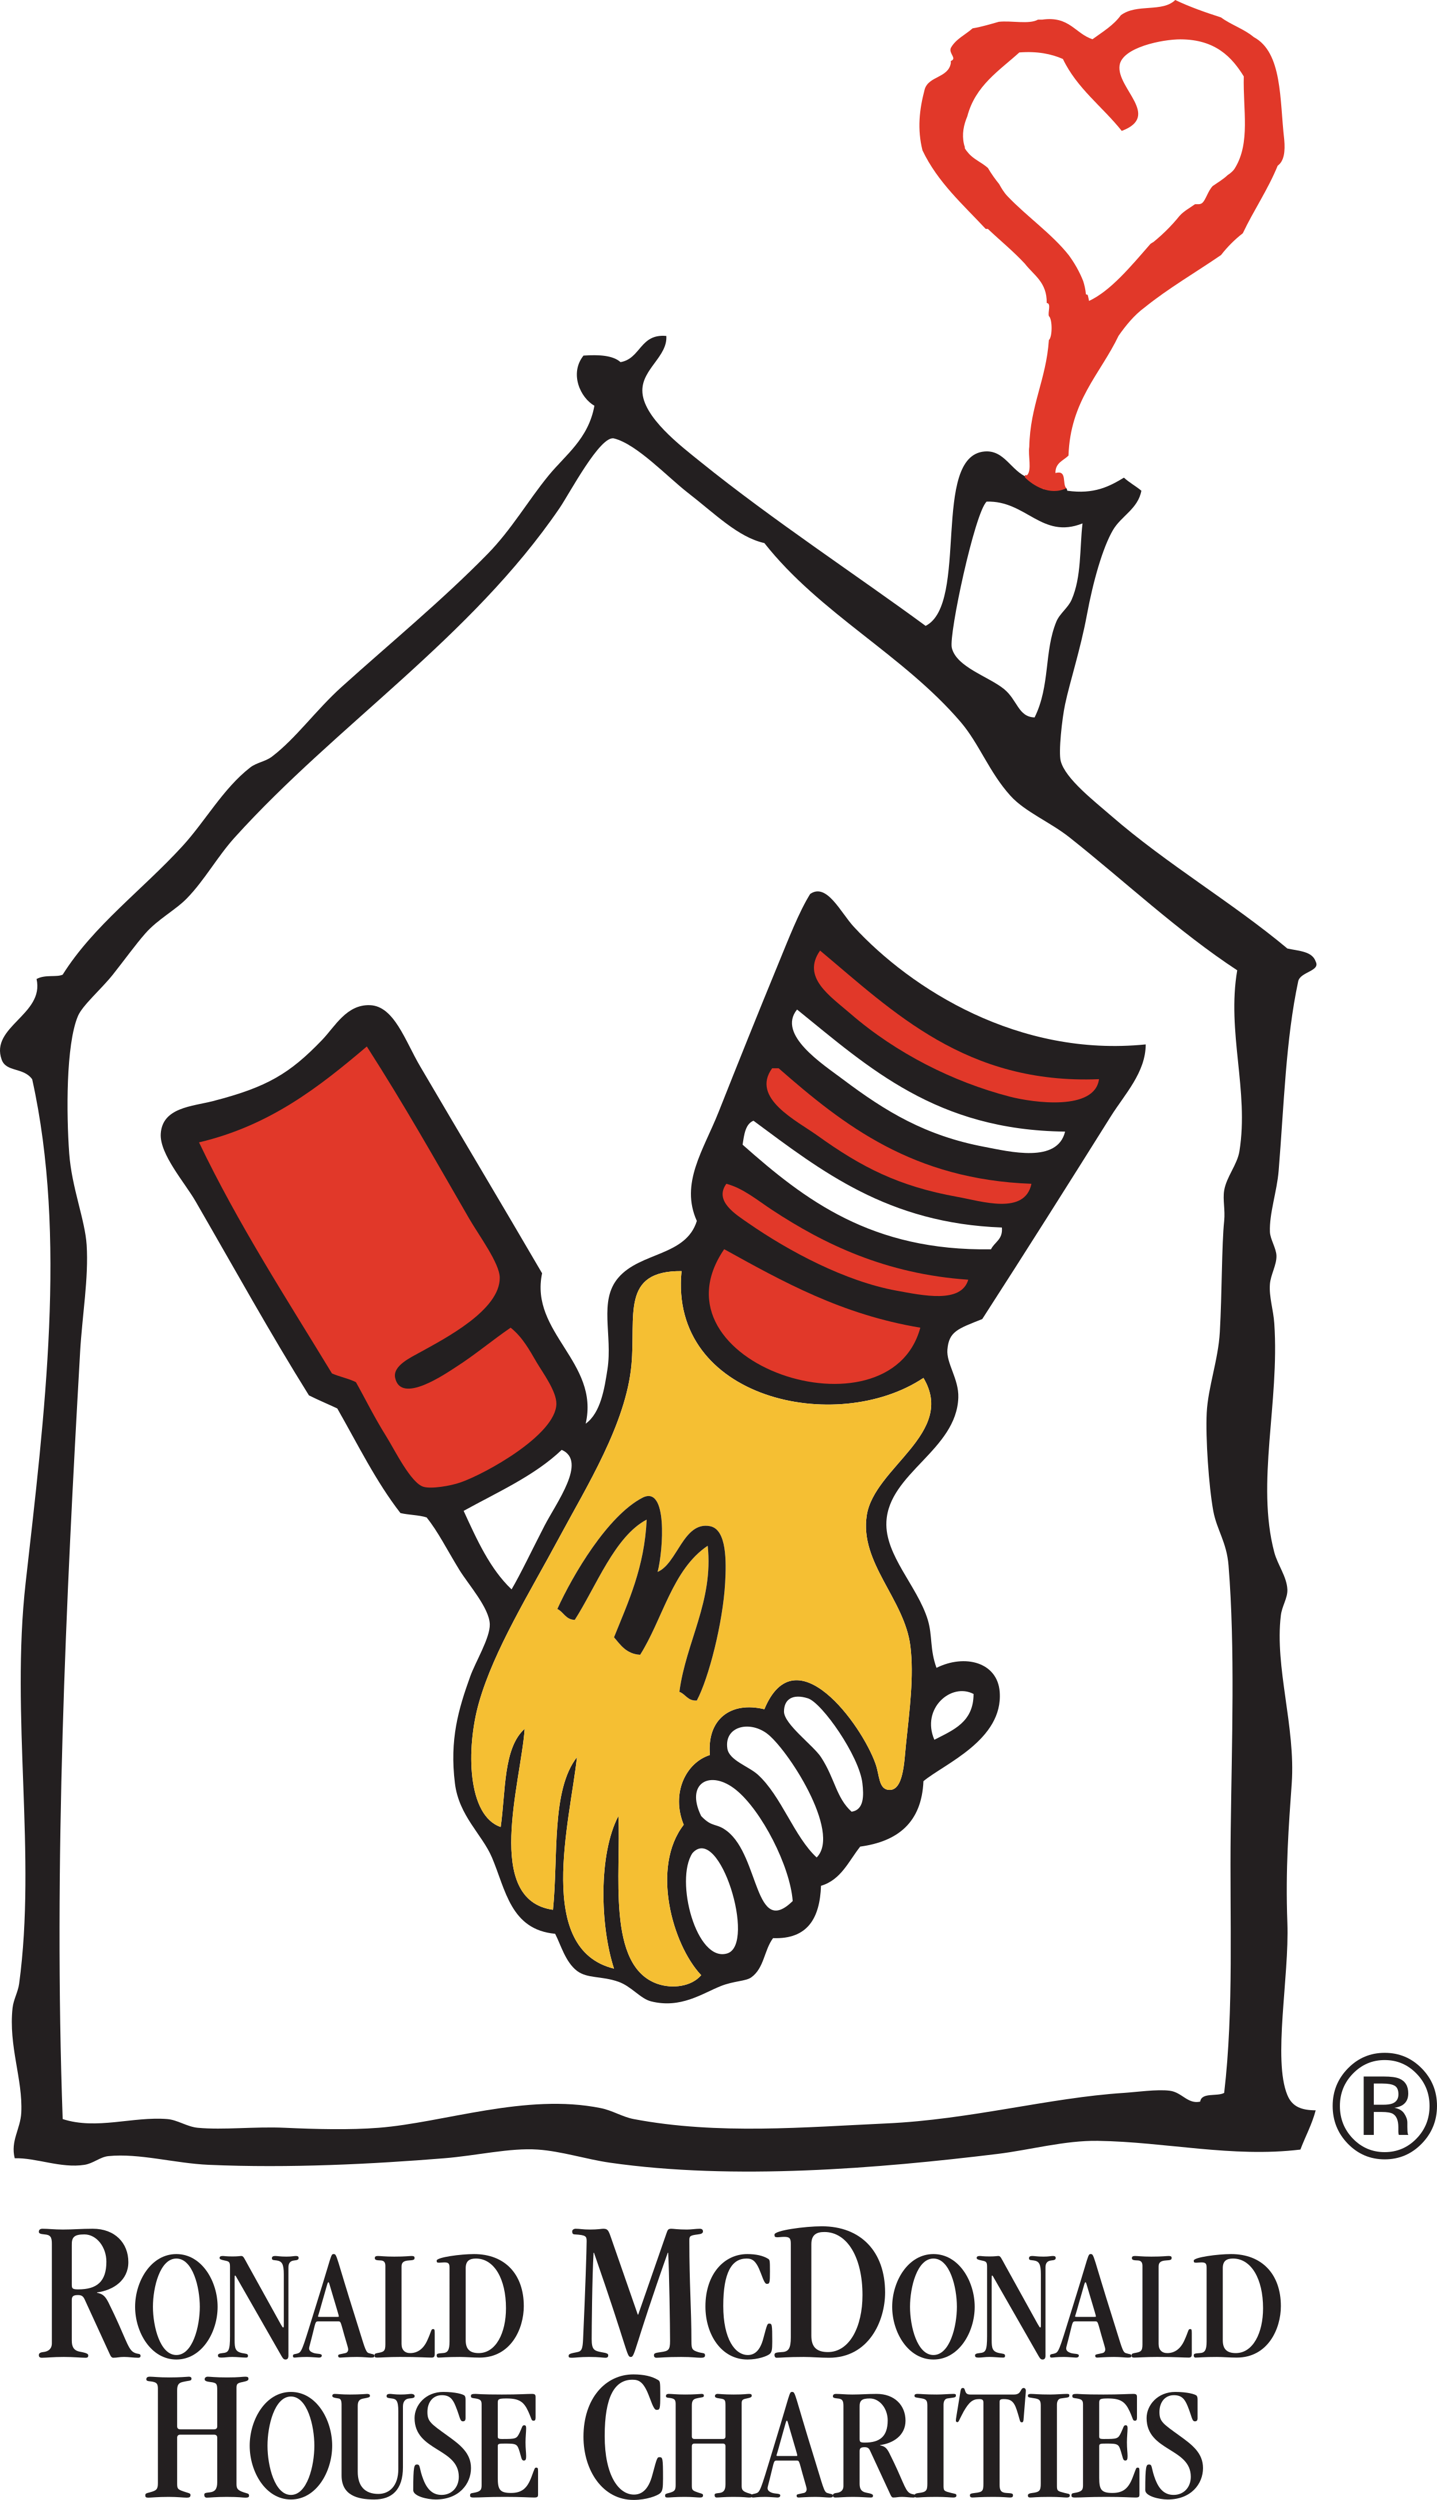 <?xml version="1.0" encoding="utf-8"?>
<!-- Generator: Adobe Illustrator 16.0.0, SVG Export Plug-In . SVG Version: 6.00 Build 0)  -->
<!DOCTYPE svg PUBLIC "-//W3C//DTD SVG 1.1//EN" "http://www.w3.org/Graphics/SVG/1.1/DTD/svg11.dtd">
<svg version="1.1" id="Layer_1" xmlns="http://www.w3.org/2000/svg" xmlns:xlink="http://www.w3.org/1999/xlink" x="0px" y="0px"
	 width="574.992px" height="1000px" viewBox="0 0 574.992 1000" enable-background="new 0 0 574.992 1000" xml:space="preserve">
<g>
	<path fill-rule="evenodd" clip-rule="evenodd" fill="#231F20" d="M515.122,838.055c-5.877-14.157,0.799-47.285,0-68.892
		c-0.812-21.587,0.556-38.87,1.743-55.802c1.563-22.657-6.865-46.414-4.358-67.142c0.461-3.884,2.773-6.944,2.615-10.452
		c-0.245-5.113-3.904-9.814-5.236-14.829c-7.351-27.767,2.154-59.93,0-91.555c-0.375-5.523-2.143-10.626-1.75-15.698
		c0.301-3.82,2.709-7.676,2.62-11.333c-0.069-3.038-2.499-6.6-2.62-9.584c-0.281-7.374,2.822-16.206,3.494-24.423
		c2.175-26.689,2.838-52.451,7.837-75.854c0.856-3.793,8.992-4.026,6.987-7.848c-1.367-4.165-6.821-4.231-11.332-5.226
		c-22.209-18.546-48.097-33.625-70.635-53.2c-6.871-5.972-18.225-14.77-20.055-21.795c-0.942-3.628,0.527-16.935,1.744-22.673
		c1.932-9.113,6.184-22.066,8.723-35.752c2.451-13.257,6.296-26.915,10.455-33.998c3.3-5.621,9.998-8.45,11.348-15.7
		c-2.197-1.863-4.869-3.271-6.976-5.232c-5.806,3.492-11.862,6.745-22.672,5.232c-0.425-3.604-5.937,1.077-8.292-0.604
		c-3.027,0.155-1.188-1.364-4.372-3.11c-0.036,1.289-3.079-2.839-3.041-1.519c-6.817-2.552-9.331-11.179-17.435-10.465
		c-21.306,1.888-6.125,60.965-23.543,69.759c-26.551-19.531-61.483-42.542-89.804-65.401c-8.144-6.568-23.546-18.205-23.546-28.771
		c0-8.649,10.152-13.654,9.597-21.802c-10.582-0.972-10.149,9.041-18.32,10.471c-3.078-2.737-8.589-3.031-14.82-2.618
		c-5.708,7.137-1.29,16.875,4.364,20.055c-2.384,13.235-11.605,19.702-18.319,27.899c-8.379,10.241-14.783,21.546-24.41,31.389
		c-18.12,18.515-39.396,36.047-58.415,53.19c-10.252,9.233-18.377,20.69-27.907,27.903c-2.632,1.996-6.12,2.327-8.719,4.358
		c-10.814,8.44-17.888,21.397-27.031,31.395c-16.125,17.608-35.62,31.809-47.959,51.444c-2.479,1.155-6.954-0.177-10.456,1.746
		c3.207,14.207-18.688,19.039-13.955,32.257c1.82,5.098,8.697,2.959,12.209,7.848c13.977,63.033,4.922,134.517-2.621,201.425
		c-6.032,53.484,4.394,108.828-2.613,160.437c-0.436,3.183-2.256,6.309-2.618,9.59c-1.67,15.205,4.137,28.588,3.488,41.854
		c-0.325,6.65-4.388,11.296-2.621,18.307c8.382-0.303,18.528,4.114,27.907,2.617c3.609-0.574,6.233-3.154,9.597-3.486
		c12.298-1.23,26.537,2.896,40.107,3.486c32.314,1.415,65.678-0.324,94.165-2.617c12.995-1.045,26.366-4.248,37.496-3.486
		c9.469,0.647,19.463,3.894,28.782,5.235c49.662,7.137,107.508,2.315,155.194-3.489c13.062-1.601,26.879-5.435,40.113-5.235
		c27.131,0.407,53.83,6.792,81.085,3.489c1.983-5.286,4.59-9.941,6.109-15.697C520.858,844.107,517.088,842.816,515.122,838.055
		 M394.785,200.657c15.866-0.521,22.017,15.211,38.367,8.716c-1.176,10.162-0.383,21.391-4.362,30.521
		c-1.381,3.199-4.781,5.542-6.093,8.722c-4.951,11.965-2.422,25.635-8.721,38.364c-6.539-0.18-6.835-6.941-12.209-11.333
		c-6.176-5.037-19.149-8.792-20.923-16.563C379.615,253.763,390.054,205.031,394.785,200.657 M495.936,460.502
		c-0.871,5.396-5.194,10.219-6.103,15.691c-0.619,3.729,0.461,7.762,0,12.201c-1.006,9.55-0.848,28.728-1.743,44.476
		c-0.627,11.09-4.719,22.032-5.243,32.267c-0.498,9.984,0.827,29.39,2.622,39.227c1.397,7.616,5.353,12.438,6.109,21.811
		c2.665,33.334,1.312,70.318,0.865,106.375c-0.442,35.48,1.316,71.035-2.61,104.634c-2.809,1.548-9.062-0.331-9.589,3.489
		c-5.073,1.09-7.24-3.738-12.218-4.367c-5.109-0.641-13.301,0.553-18.301,0.878c-29.961,1.917-61.323,10.671-95.041,12.212
		c-32.226,1.452-67.492,4.645-101.144-1.75c-4.473-0.853-8.48-3.436-13.089-4.364c-30.009-6.113-62.861,5.817-88.932,7.854
		c-11.635,0.906-25.195,0.56-37.501,0c-12.151-0.553-24.554,0.957-34.876,0c-4.294-0.397-8.117-3.164-12.209-3.489
		c-13.855-1.105-28.274,4.411-41.851,0c-3.662-102.311,1.26-206.541,6.979-306.921c0.821-14.416,3.464-29.662,2.61-42.729
		c-0.649-10.093-5.979-22.938-6.976-36.622c-1.132-15.641-1.353-43.4,3.488-54.939c1.829-4.329,9.346-10.765,13.961-16.56
		c4.627-5.826,9.107-12.072,13.077-16.569c4.907-5.573,12.067-9.334,16.558-13.951c7.129-7.319,12.147-16.626,19.186-24.413
		c40.682-45.027,94.4-79.703,129.917-131.671c3.919-5.707,16.294-29.279,21.806-27.893c9.15,2.286,21.328,15.359,29.641,21.802
		c10.85,8.399,20.03,17.718,30.518,20.049c22.219,28.174,55.466,44.651,78.479,71.499c7.528,8.772,11.454,20.182,20.056,29.655
		c5.803,6.385,15.866,10.484,23.538,16.56c21.903,17.337,43.437,37.642,67.139,53.185
		C490.808,412.835,499.822,436.326,495.936,460.502"/>
	<path fill-rule="evenodd" clip-rule="evenodd" fill="#231F20" d="M393.037,527.637c17.305-26.825,34.891-54.681,51.45-81.093
		c5.551-8.842,13.938-17.563,13.952-28.771c-50.807,5.169-93.731-22.045-116.835-47.086c-5.201-5.624-10.794-17.726-17.438-13.08
		c-4.554,7.329-8.723,18.177-13.088,28.777c-7.868,19.104-15.643,38.52-23.54,58.426c-6.057,15.265-15.509,28.49-8.714,43.584
		c-4.388,14.135-22.523,12.357-31.394,22.68c-8.003,9.3-2.24,22.888-4.364,36.625c-1.146,7.417-2.643,17.453-8.719,21.789
		c5.662-24.591-22.463-36.382-17.435-60.16c-16.708-28.639-31.756-53.73-48.83-82.839c-5.995-10.206-10.375-24.075-20.06-24.413
		c-9.379-0.332-13.983,8.561-19.178,13.957c-12.852,13.339-21.792,18.796-43.595,24.407c-8.299,2.138-20.28,2.507-20.929,13.079
		c-0.497,8.147,9.685,19.648,13.942,27.038c15.993,27.678,29.833,52.748,45.351,77.604c3.676,1.844,7.579,3.474,11.34,5.229
		c8.136,14.239,15.484,29.264,25.275,41.851c3.286,0.78,7.384,0.752,10.466,1.74c4.554,5.634,8.078,12.771,13.077,20.934
		c3.639,5.921,12.022,15.268,12.209,21.795c0.16,5.435-5.717,14.996-7.844,20.927c-4.705,13.103-8.277,25.155-6.103,42.726
		c1.607,13.045,10.902,20.44,14.813,29.648c5.468,12.847,7.421,28.882,25.286,30.521c2.29,4.446,4.086,11.251,8.727,14.826
		c4.156,3.171,9.833,1.983,16.567,4.352c5.232,1.841,8.798,6.776,13.078,7.851c11.937,2.993,20.445-3.139,27.904-6.11
		c5.3-2.104,10.005-1.896,12.209-3.489c5.195-3.746,5.088-10.794,8.711-15.688c13.889,0.515,18.719-8.036,19.188-20.934
		c8.059-2.403,11.056-9.858,15.689-15.685c15.101-2.05,24.59-9.71,25.294-26.159c8.207-6.865,31.997-16.487,30.512-35.753
		c-0.915-11.902-14.006-15.205-25.287-9.588c-2.695-7.351-1.579-12.915-3.479-19.184c-4.108-13.471-17.214-25.806-16.564-39.232
		c0.937-19.524,28.078-28.698,28.774-49.72c0.239-7.431-4.834-13.639-4.366-19.171C379.712,532.636,383.072,531.588,393.037,527.637
		 M389.557,677.608c-0.008,11.327-8.214,14.46-15.687,18.315C368.469,683.463,380.573,672.885,389.557,677.608 M318.93,403.822
		c28.754,23.27,55.761,48.289,107.246,48.826c-3.049,12.824-22.25,8.008-32.262,6.107c-23.625-4.469-39.519-14.122-56.672-27.031
		C329.284,425.729,310.747,413.857,318.93,403.822 M185.519,604.363c13.666-7.551,28.382-14.047,39.241-24.407
		c10.312,4.544-2.146,21.126-6.973,30.521c-5.187,10.086-9.497,19.171-13.09,25.291
		C196.044,627.551,190.828,615.924,185.519,604.363 M291.035,781.375c-12.375,3.877-21.146-29.296-13.962-40.111
		C287.878,729.201,302.677,777.718,291.035,781.375 M291.035,732.549c-4.524-3.553-5.858-1.261-10.467-6.104
		c-6.522-13.26,3.643-18.812,13.938-10.472c10.195,8.252,21.648,30.495,22.681,44.475
		C301.976,775.255,303.916,742.688,291.035,732.549 M326.776,743.01c-9.042-8.352-14.093-24.545-23.54-33.135
		c-3.723-3.369-11.491-5.699-12.201-10.455c-1.306-8.685,8.501-11.296,15.697-6.114C314.824,699.16,336.848,732.896,326.776,743.01
		 M340.739,724.695c-6.184-5.612-6.63-13.251-12.218-21.803c-3.071-4.695-14.865-13.243-14.821-18.299
		c0.03-4.904,3.51-7.175,9.589-5.236c5.619,1.791,20.561,23.1,21.792,34.004C345.638,718.117,345.803,723.994,340.739,724.695
		 M346.832,606.109c-2.982,19.032,15.115,33.504,17.442,52.321c1.478,11.952-0.296,25.364-1.745,39.233
		c-0.732,7.014-0.97,18.928-6.971,18.309c-4.049-0.397-3.579-5.811-5.239-10.455c-5.655-15.919-31.999-51.849-44.472-21.802
		c-13.486-3.29-23.042,4.039-21.794,18.315c-9.668,3.06-15.603,15.372-10.467,27.899c-13.114,16.878-4.653,47.838,6.982,60.166
		c-3.855,4.565-11.499,5.529-17.438,3.489c-20.668-7.118-14.523-44.869-15.699-67.142c-7.987,15.334-7.347,43.773-1.743,61.034
		c-31.605-7.711-17.707-58.505-14.824-84.586c-10.318,13.229-7.435,39.653-9.597,61.045c-27.797-3.91-12.862-50.81-11.332-72.378
		c-8.605,7.667-7.55,25.004-9.589,39.255c-13.302-4.446-13.973-31.225-8.719-49.71c6.016-21.161,20.265-43.923,32.254-66.28
		c10.856-20.21,26.622-45.391,28.782-68.872c1.821-19.717-4.357-37.694,20.056-37.495c-5.121,51.254,62.082,65.847,96.785,42.729
		C382.703,573.277,349.852,586.888,346.832,606.109 M297.135,457.884c0.627-4.017,1.08-8.22,4.354-9.584
		c27.219,20.15,53.707,41.039,99.399,42.72c0.461,4.821-2.941,5.775-4.361,8.715C348.698,500.486,322.086,480.005,297.135,457.884"
		/>
	<path fill="#231F20" d="M28.729,936.215c0,2.359,0.652,3.988,3.173,4.475c3.093,0.568,3.418,0.973,3.418,1.541
		c0,0.575-0.24,0.9-1.055,0.9c-1.792,0-4.811-0.325-8.715-0.325c-4.56,0-6.758,0.325-8.789,0.325c-0.814,0-1.22-0.325-1.22-1.061
		c0-0.569,0.324-1.055,1.704-1.22c2.613-0.249,3.505-1.79,3.505-3.42v-39.89c0-2.684-0.575-3.584-2.931-3.754
		c-1.873-0.155-2.278-0.478-2.278-1.052c0-0.812,0.563-1.22,1.463-1.22c2.279,0,4.641,0.326,8.14,0.326
		c4.31,0,7.249-0.326,11.966-0.326c8.871,0,14.247,5.7,14.247,13.355c0,7.24-5.94,11.229-12.532,12.129v0.154
		c2.438,0.414,3.41,1.557,4.634,3.995c6.677,13.437,7.5,18.154,9.855,19.701c1.622,1.064,2.926,0.325,2.926,1.551
		c0,0.404-0.239,0.729-0.973,0.729c-1.873,0-3.745-0.325-5.618-0.325c-2.04,0-2.688,0.325-4.311,0.325
		c-0.575,0-0.98-0.407-1.472-1.547l-10.012-21.821c-0.491-1.052-1.058-1.708-2.607-1.708c-1.795,0-2.521,0.414-2.521,1.955V936.215
		 M28.729,913.82c0,1.632,0.243,1.954,2.607,1.954c7.324,0,11.232-3.006,11.232-11.074c0-5.854-3.908-10.913-8.796-10.913
		c-4.065,0-5.124,1.07-5.043,4.322V913.82z"/>
	<path fill="#231F20" d="M70.571,943.832c-10.167,0-16.512-10.898-16.512-21.088c0-10.197,6.346-21.095,16.512-21.095
		c10.173,0,16.506,10.897,16.506,21.095C87.077,932.934,80.744,943.832,70.571,943.832 M70.571,903.44
		c-6.535,0-9.374,11.421-9.374,19.304c0,7.882,2.839,19.287,9.374,19.287c6.542,0,9.378-11.405,9.378-19.287
		C79.95,914.861,77.113,903.44,70.571,903.44"/>
	<path fill="#231F20" d="M115.406,942.357c0,1.155-0.535,1.475-1.192,1.475c-0.785,0-1.116-0.642-1.585-1.408l-17.493-30.587
		c-0.666-1.149-0.862-1.599-1.058-1.599s-0.196,0.19-0.196,1.409v24.492c0,3.142,0.254,4.55,3.035,5.125
		c1.253,0.259,2.312,0.192,2.312,1.026c0,0.322,0,0.773-0.792,0.773c-1.655,0-3.507-0.259-5.482-0.259
		c-1.844,0-2.908,0.259-4.291,0.259c-0.995,0-1.456-0.133-1.456-0.9c0-0.448,0.401-0.767,1.784-0.899
		c2.444-0.192,3.041-0.9,3.041-6.79v-27.703c0-2.049-0.401-2.182-2.249-2.564c-1.453-0.318-1.921-0.508-1.921-1.025
		c0-0.449,0.332-0.768,1.262-0.768c0.66,0,1.187,0.192,3.96,0.192c2.248,0,2.905-0.192,3.502-0.192c0.851,0,1.183,1.026,2.514,3.4
		l13.136,23.719c0.459,0.834,0.862,1.475,0.992,1.475c0.332,0,0.332-0.123,0.332-1.282v-19.938c0-4.298-0.792-5.258-2.839-5.58
		c-1.195-0.192-1.921,0-1.921-0.894c0-0.773,0.668-0.899,1.391-0.899c0.854,0,1.784,0.259,4.424,0.259
		c2.312,0,2.772-0.259,3.831-0.259c0.792,0,1.053,0.318,1.053,0.768c0,0.767-0.586,0.899-1.78,1.025
		c-1.781,0.189-2.312,1.282-2.312,2.823V942.357"/>
	<path fill="#231F20" d="M127.248,928.576c-0.999,0-0.999,0.383-1.918,4.1c-1.323,5.381-1.655,6.214-1.655,6.666
		c0,0.833,0.535,1.475,1.986,1.923c1.253,0.385,3.101,0.133,3.101,0.966c0,0.383-0.202,0.834-1.191,0.834
		c-0.59,0-3.163-0.259-4.748-0.259c-3.175,0-4.299,0.259-4.956,0.259c-0.459,0-0.663-0.192-0.663-0.641
		c0-0.967,0.859-0.585,2.248-1.159c1.519-0.642,2.176-3.657,7.528-20.769c5.815-18.597,5.346-18.847,6.542-18.847
		c1.378,0,0.851,0.765,8.976,26.419c3.3,10.389,3.698,12.748,5.021,13.196c1.516,0.518,2.308,0.319,2.308,1.093
		c0,0.448-0.202,0.707-1.389,0.707c-1.055,0-3.17-0.259-5.608-0.259c-3.571,0-5.943,0.259-6.669,0.259
		c-0.729,0-0.859-0.325-0.859-0.773c0-0.575,0.657-0.509,2.899-1.026c0.862-0.192,1.127-0.957,1.127-1.475
		c0-0.575-0.335-1.415-1.655-6.025c-1.313-4.68-1.313-5.188-2.176-5.188H127.248 M134.97,926.776c0.461,0,0.597,0,0.597-0.192
		c0-0.442-0.401-1.598-2.908-10.064c-0.988-3.331-0.988-3.59-1.253-3.59c-0.332,0-0.332,0.382-2.514,7.948
		c-1.383,4.999-1.644,5.517-1.644,5.706c0,0.133,0.128,0.192,0.722,0.192H134.97z"/>
	<path fill="#231F20" d="M160.67,937.607c0,2.375,1.323,3.724,3.631,3.657c2.779-0.06,5.09-1.667,6.6-4.938
		c1.791-3.844,1.525-4.678,2.378-4.678c0.537,0,0.667,0.199,0.667,1.668v8.207c0,1.156-0.266,1.541-1.254,1.541
		c-1.986,0-4.955-0.259-12.685-0.259c-4.487,0-7.658,0.259-9.107,0.259c-0.799,0-1.058-0.192-1.058-0.9
		c0-0.515,0.259-0.767,1.058-0.899c2.574-0.448,3.3-0.642,3.3-3.458V906.39c0-1.282-0.461-2.116-1.781-2.183
		c-1.851-0.06-2.447-0.192-2.447-0.959c0-0.642,0.461-0.834,1.253-0.834c1.254,0,2.577,0.259,6.54,0.259
		c4.49,0,6.009-0.259,6.868-0.259c0.922,0,1.253,0.192,1.253,0.768c0,0.833-0.535,0.899-2.308,1.025
		c-2.116,0.133-2.908,0.834-2.908,2.441V937.607"/>
	<path fill="#231F20" d="M179.87,907.091c0-1.728-0.459-2.109-2.104-2.109c-0.793,0-1.527,0.126-2.053,0.126
		c-0.864,0-0.988-0.192-0.988-0.834c0-1.342,9.641-2.624,14.924-2.624c12.276,0,19.94,7.948,19.94,20.835
		c0,9.032-5.15,20.58-17.695,20.58c-2.839,0-5.416-0.259-7.923-0.259c-5.353,0-7.2,0.259-8.583,0.259
		c-0.401,0-0.663-0.385-0.663-0.834c0-0.707,0.332-0.833,2.307-0.966c2.117-0.06,2.839-1.149,2.839-4.617V907.091 M186.34,936.14
		c0,3.65,1.784,5.125,5.22,5.125c6.802,0,10.902-7.948,10.902-17.946c0-11.797-4.756-19.878-12.019-19.878
		c-2.514,0-4.104,0.899-4.104,3.849V936.14z"/>
	<path fill="#231F20" d="M266.603,893.553c0.587-1.629,0.671-2.037,2.098-2.037c0.837,0,2.348,0.326,6.204,0.326
		c1.678,0,3.603-0.326,5.122-0.326c0.749,0,1.168,0.326,1.253,0.895c0.081,0.899-0.59,1.222-2.018,1.377
		c-3.351,0.413-3.436,0.738-3.436,2.529c0,17.828,0.841,26.951,0.841,40.385c0,2.928,0.338,3.42,2.688,4.149
		c1.759,0.568,2.761,0.165,2.761,1.298c0,0.821-0.671,0.982-1.673,0.982c-1.936,0-3.271-0.325-7.882-0.325
		c-6.375,0-8.472,0.325-9.899,0.325c-0.674,0-1.006-0.407-1.006-0.982c0-0.891,0.671-0.973,2.853-1.298
		c2.931-0.404,3.602-0.817,3.602-4.401c0-5.365-0.339-28.49-0.755-35.324h-0.166c-13.498,38.179-13.084,41.681-14.752,41.681
		c-1.769,0-0.763-1.469-14.761-41.681h-0.172c-0.583,9.771-0.756,31.092-0.756,34.516c0,4.231,0.928,4.724,4.106,5.292
		c2.099,0.325,2.521,0.651,2.521,1.216c0,0.575-0.257,0.982-1.094,0.982c-1.17,0-2.35-0.325-6.622-0.325
		c-3.695,0-5.452,0.325-6.788,0.325c-1.179,0-1.345-0.161-1.345-0.729c0-0.817,0.676-0.982,3.521-1.551
		c1.674-0.321,2.099-1.304,2.264-5.132c0.837-18.314,1.426-36.062,1.426-39.238c0-1.955-0.332-2.441-4.695-2.693
		c-0.837,0-1.096-0.398-1.096-1.217c0-0.568,0.591-1.055,1.428-1.055c1.77,0,2.606,0.326,5.711,0.326
		c3.185,0,4.612-0.326,5.275-0.326c1.759,0,2.102,0.568,3.104,3.502L255.2,925.87h0.166L266.603,893.553"/>
	<path fill="#231F20" d="M299.234,942.031c2.378,0,4.818-1.342,6.208-6.666c1.514-5.766,1.651-5.898,2.307-5.898
		c1.126,0,1.262,0.133,1.262,7.181c0,3.335-0.202,4.235-0.995,4.937c-0.922,0.84-4.553,2.248-8.919,2.248
		c-10.426,0-16.836-9.941-16.836-21.23c0-12.938,7.469-20.952,16.777-20.952c3.428,0,6.274,0.642,8.252,1.856
		c0.726,0.442,0.792,0.575,0.792,5.065c0,4.74-0.137,4.999-1.262,4.999c-0.585,0-1.046-0.641-2.369-4.231
		c-1.917-5.191-3.504-5.898-5.744-5.898c-5.943,0-9.31,5.64-9.31,18.912C289.397,935.751,294.153,942.031,299.234,942.031"/>
	<path fill="#231F20" d="M316.431,897.459c0-2.197-0.586-2.69-2.68-2.69c-1.011,0-1.938,0.161-2.604,0.161
		c-1.088,0-1.254-0.233-1.254-1.055c0-1.708,12.24-3.338,18.95-3.338c15.592,0,25.316,10.093,25.316,26.463
		c0,11.479-6.528,26.131-22.47,26.131c-3.598,0-6.868-0.325-10.065-0.325c-6.786,0-9.136,0.325-10.9,0.325
		c-0.497,0-0.831-0.486-0.831-1.061c0-0.895,0.417-1.055,2.933-1.22c2.688-0.079,3.604-1.459,3.604-5.867V897.459 M324.649,934.343
		c0,4.636,2.265,6.508,6.629,6.508c8.638,0,13.833-10.093,13.833-22.796c0-14.978-6.043-25.231-15.261-25.231
		c-3.185,0-5.201,1.134-5.201,4.879V934.343z"/>
	<path fill="#231F20" d="M373.504,943.832c-10.167,0-16.513-10.898-16.513-21.088c0-10.197,6.346-21.095,16.513-21.095
		c10.173,0,16.506,10.897,16.506,21.095C390.01,932.934,383.677,943.832,373.504,943.832 M373.504,903.44
		c-6.535,0-9.374,11.421-9.374,19.304c0,7.882,2.839,19.287,9.374,19.287c6.541,0,9.38-11.405,9.38-19.287
		C382.884,914.861,380.045,903.44,373.504,903.44"/>
	<path fill="#231F20" d="M418.331,942.357c0,1.155-0.519,1.475-1.182,1.475c-0.793,0-1.118-0.642-1.586-1.408l-17.505-30.587
		c-0.655-1.149-0.852-1.599-1.055-1.599c-0.199,0-0.199,0.19-0.199,1.409v24.492c0,3.142,0.266,4.55,3.046,5.125
		c1.254,0.259,2.309,0.192,2.309,1.026c0,0.322,0,0.773-0.793,0.773c-1.651,0-3.504-0.259-5.479-0.259
		c-1.851,0-2.909,0.259-4.3,0.259c-0.986,0-1.448-0.133-1.448-0.9c0-0.448,0.396-0.767,1.781-0.899
		c2.447-0.192,3.044-0.9,3.044-6.79v-27.703c0-2.049-0.4-2.182-2.251-2.564c-1.457-0.318-1.919-0.508-1.919-1.025
		c0-0.449,0.334-0.768,1.254-0.768c0.665,0,1.195,0.192,3.971,0.192c2.245,0,2.909-0.192,3.499-0.192c0.852,0,1.183,1.026,2.514,3.4
		l13.129,23.719c0.469,0.834,0.87,1.475,0.994,1.475c0.337,0,0.337-0.123,0.337-1.282v-19.938c0-4.298-0.793-5.258-2.85-5.58
		c-1.183-0.192-1.909,0-1.909-0.894c0-0.773,0.655-0.899,1.382-0.899c0.861,0,1.788,0.259,4.432,0.259
		c2.312,0,2.772-0.259,3.83-0.259c0.793,0,1.055,0.318,1.055,0.768c0,0.767-0.594,0.899-1.78,1.025
		c-1.789,0.189-2.32,1.282-2.32,2.823V942.357"/>
	<path fill="#231F20" d="M430.181,928.576c-1,0-1,0.383-1.922,4.1c-1.32,5.381-1.644,6.214-1.644,6.666
		c0,0.833,0.52,1.475,1.979,1.923c1.249,0.385,3.092,0.133,3.092,0.966c0,0.383-0.188,0.834-1.183,0.834
		c-0.591,0-3.162-0.259-4.752-0.259c-3.171,0-4.295,0.259-4.952,0.259c-0.467,0-0.663-0.192-0.663-0.641
		c0-0.967,0.859-0.585,2.248-1.159c1.52-0.642,2.176-3.657,7.528-20.769c5.815-18.597,5.347-18.847,6.537-18.847
		c1.383,0,0.863,0.765,8.98,26.419c3.308,10.389,3.69,12.748,5.019,13.196c1.519,0.518,2.311,0.319,2.311,1.093
		c0,0.448-0.195,0.707-1.389,0.707c-1.055,0-3.171-0.259-5.615-0.259c-3.559,0-5.937,0.259-6.669,0.259
		c-0.724,0-0.859-0.325-0.859-0.773c0-0.575,0.663-0.509,2.905-1.026c0.862-0.192,1.125-0.957,1.125-1.475
		c0-0.575-0.332-1.415-1.646-6.025c-1.318-4.68-1.318-5.188-2.183-5.188H430.181 M437.903,926.776c0.461,0,0.594,0,0.594-0.192
		c0-0.442-0.397-1.598-2.905-10.064c-0.988-3.331-0.988-3.59-1.26-3.59c-0.325,0-0.325,0.382-2.507,7.948
		c-1.384,4.999-1.644,5.517-1.644,5.706c0,0.133,0.124,0.192,0.722,0.192H437.903z"/>
	<path fill="#231F20" d="M463.595,937.607c0,2.375,1.328,3.724,3.64,3.657c2.78-0.06,5.092-1.667,6.6-4.938
		c1.787-3.844,1.525-4.678,2.378-4.678c0.537,0,0.663,0.199,0.663,1.668v8.207c0,1.156-0.262,1.541-1.254,1.541
		c-1.977,0-4.951-0.259-12.675-0.259c-4.494,0-7.664,0.259-9.114,0.259c-0.792,0-1.063-0.192-1.063-0.9
		c0-0.515,0.271-0.767,1.063-0.899c2.567-0.448,3.3-0.642,3.3-3.458V906.39c0-1.282-0.461-2.116-1.78-2.183
		c-1.851-0.06-2.447-0.192-2.447-0.959c0-0.642,0.461-0.834,1.253-0.834c1.254,0,2.58,0.259,6.54,0.259
		c4.49,0,6.01-0.259,6.862-0.259c0.929,0,1.26,0.192,1.26,0.768c0,0.833-0.527,0.899-2.309,1.025
		c-2.115,0.133-2.916,0.834-2.916,2.441V937.607"/>
	<path fill="#231F20" d="M482.803,907.091c0-1.728-0.46-2.109-2.111-2.109c-0.793,0-1.52,0.126-2.047,0.126
		c-0.855,0-0.991-0.192-0.991-0.834c0-1.342,9.644-2.624,14.927-2.624c12.276,0,19.94,7.948,19.94,20.835
		c0,9.032-5.15,20.58-17.695,20.58c-2.843,0-5.415-0.259-7.931-0.259c-5.345,0-7.196,0.259-8.583,0.259
		c-0.393,0-0.658-0.385-0.658-0.834c0-0.707,0.335-0.833,2.312-0.966c2.116-0.06,2.838-1.149,2.838-4.617V907.091 M489.273,936.14
		c0,3.65,1.792,5.125,5.217,5.125c6.806,0,10.905-7.948,10.905-17.946c0-11.797-4.767-19.878-12.029-19.878
		c-2.508,0-4.093,0.899-4.093,3.849V936.14z"/>
	<path fill="#231F20" d="M85.658,971.76c0.87,0,1.262-0.455,1.262-1.216v-14.355c0-2.669-0.234-3.054-2.748-3.354
		c-1.972-0.222-2.281-0.612-2.281-1.153c0-0.53,0.475-0.984,1.26-0.984c0.937,0,2.75,0.3,7.702,0.3c5.272,0,5.973-0.3,7.31-0.3
		c1.025,0,1.262,0.3,1.262,0.84c0,0.686-0.554,0.912-2.356,1.298c-1.974,0.382-2.441,0.685-2.441,2.292v38.459
		c0,1.829,0.395,2.521,2.831,3.354c1.571,0.541,2.198,0.393,2.198,1.381c0,0.612-0.469,0.768-1.494,0.768
		c-1.253,0-2.038-0.311-7.468-0.311c-4.402,0-6.68,0.311-7.934,0.311c-0.712,0-1.029-0.465-1.029-1.077
		c0-0.761,0.243-0.834,2.356-1.071c1.814-0.227,2.833-1.215,2.833-3.966v-17.857c0-0.768-0.392-1.226-1.262-1.226H72.142
		c-0.859,0-1.26,0.458-1.26,1.226v18.397c0,2.211,0.316,2.365,3.616,3.426c0.944,0.311,1.729,0.393,1.729,1.071
		c0,0.847-0.468,1.077-1.486,1.077c-1.419,0-3.543-0.311-7.233-0.311c-4.56,0-7.001,0.311-8.103,0.311
		c-0.944,0-1.262-0.155-1.262-0.923c0-0.767,0.403-0.833,1.888-1.226c2.599-0.685,3.148-1.215,3.148-3.662v-37.856
		c0-1.828-0.549-2.286-1.571-2.586c-1.419-0.458-3.063-0.082-3.063-1.077c0-0.686,0.39-1.061,1.411-1.061
		c1.571,0,3.308,0.3,7.783,0.3c4.554,0,6.291-0.228,7.86-0.3c0.554,0,1.029,0.227,1.029,0.758c0,1.07-0.786,0.686-3.624,1.38
		c-1.648,0.382-2.124,1.364-2.124,3.354v14.355c0,0.761,0.401,1.216,1.26,1.216H85.658"/>
	<path fill="#231F20" d="M116.412,999.823c-10.171,0-16.504-11.119-16.504-21.515s6.333-21.514,16.504-21.514
		c10.168,0,16.506,11.118,16.506,21.514S126.58,999.823,116.412,999.823 M116.412,958.629c-6.54,0-9.378,11.634-9.378,19.68
		c0,8.043,2.839,19.686,9.378,19.686c6.537,0,9.375-11.643,9.375-19.686C125.787,970.263,122.948,958.629,116.412,958.629"/>
	<path fill="#231F20" d="M159.38,987.659v-23.146c0-4.387-0.922-4.911-2.643-5.104c-1.852-0.189-2.046-0.388-2.046-0.979
		c0-0.458,0.265-0.85,1.389-0.85c0.727,0,1.781,0.259,4.162,0.259c2.709,0,3.366-0.259,4.355-0.259c0.663,0,1.323,0.325,1.323,0.85
		c0,0.656-0.402,0.846-2.116,0.979c-1.519,0.126-2.573,1.049-2.573,3.269v24.265c0,9.019-4.424,12.881-11.492,12.881
		c-6.871,0-13.068-1.769-13.068-9.616v-28.18c0-1.636-0.267-2.492-1.195-2.618c-2.312-0.322-2.514-0.587-2.514-1.111
		c0-0.392,0.332-0.717,0.928-0.717c1.262,0,2.574,0.259,6.139,0.259c4.169,0,6.41-0.259,6.871-0.259
		c0.792,0,1.125,0.325,1.125,0.717c0,0.657-0.401,0.724-2.447,1.111c-1.646,0.259-2.438,0.909-2.438,3.01v26.285
		c0,5.884,2.968,8.893,8.251,8.893C155.756,997.597,159.38,994.465,159.38,987.659"/>
	<path fill="#231F20" d="M186.282,967.257c0,0.912-0.325,1.304-1.058,1.304c-1.253,0-1.118-1.702-2.968-6.202
		c-1.183-2.883-2.444-4.26-5.479-4.26c-3.436,0-5.754,2.69-5.754,6.739c0,3.855,1.456,4.705,8.062,9.482
		c5.084,3.657,9.379,6.932,9.379,12.947c0,6.274-4.756,12.556-14.134,12.556c-3.307,0-8.978-1.304-8.978-3.729
		c0-9.809,0.392-10.263,1.519-10.263c1.449,0,0.723,1.437,2.574,6.147c1.579,3.982,3.827,6.016,7.263,6.016
		c3.963,0,6.872-2.949,6.872-7.263c0-11.576-17.7-10.136-17.7-23.475c0-5.17,4.418-10.462,11.485-10.462
		c4.759,0,8.125,0.912,8.593,1.569c0.325,0.458,0.325,1.045,0.325,1.895V967.257"/>
	<path fill="#231F20" d="M192.708,961.828c0-1.636-0.461-2.094-2.441-2.419c-1.254-0.189-1.848-0.133-1.848-0.979
		c0-0.724,0.527-0.85,1.917-0.85c0.59,0,2.106,0.259,10.497,0.259c6.931,0,10.031-0.259,11.952-0.259
		c1.183,0,1.514,0.259,1.514,1.241v8.302c0,0.855-0.265,1.178-0.722,1.178c-1.058,0-0.667-0.322-2.184-3.663
		c-1.784-3.922-3.63-5.229-8.714-5.229c-3.17,0-3.503,0.259-3.503,1.766v13.278c0,0.912,0.137,1.172,1.781,1.172
		c5.49,0,5.755-0.066,6.939-2.485c1.058-2.16,0.992-3.01,1.851-3.01c0.597,0,0.785,0.335,0.785,1.181
		c0,1.371-0.254,3.591-0.254,5.628c0,2.481,0.254,4.181,0.254,5.491c0,1.172-0.129,1.828-0.922,1.828
		c-0.986,0-0.986-1.311-1.713-3.597c-0.925-3.009-1.184-3.208-5.815-3.208c-2.639,0-2.905,0.066-2.905,1.181v12.489
		c0,4.712,0.792,6.082,5.288,6.082c4.353,0,6.471-1.828,8.191-6.407c1.312-3.464,1.254-3.723,1.911-3.723
		c0.597,0,0.729,0.192,0.729,1.497v9.29c0,0.915-0.262,1.171-1.585,1.171c-1.789,0-4.951-0.256-11.695-0.256
		c-7.458,0-9.371,0.256-12.542,0.256c-1.19,0-1.389-0.321-1.389-0.779c0-0.724,0.199-0.916,1.127-1.049
		c2.839-0.455,3.496-1.045,3.496-3.006V961.828"/>
	<path fill="#231F20" d="M253.667,997.862c2.831,0,5.747-1.607,7.391-7.942c1.814-6.871,1.966-7.017,2.759-7.017
		c1.328,0,1.485,0.146,1.485,8.545c0,3.967-0.232,5.037-1.168,5.884c-1.11,0.988-5.432,2.668-10.626,2.668
		c-12.419,0-20.044-11.832-20.044-25.27c0-15.416,8.886-24.949,19.971-24.949c4.093,0,7.465,0.758,9.821,2.211
		c0.878,0.533,0.944,0.688,0.944,6.024c0,5.649-0.151,5.959-1.486,5.959c-0.712,0-1.261-0.768-2.831-5.037
		c-2.283-6.186-4.17-7.026-6.843-7.026c-7.075,0-11.083,6.717-11.083,22.52C241.957,990.378,247.621,997.862,253.667,997.862"/>
	<path fill="#231F20" d="M289.239,975.625c0.722,0,1.055-0.392,1.055-1.049v-12.29c0-2.293-0.195-2.618-2.308-2.877
		c-1.656-0.189-1.922-0.521-1.922-0.979s0.403-0.85,1.058-0.85c0.792,0,2.319,0.259,6.47,0.259c4.432,0,5.021-0.259,6.146-0.259
		c0.862,0,1.058,0.259,1.058,0.717c0,0.591-0.469,0.789-1.987,1.111c-1.644,0.325-2.047,0.584-2.047,1.964v32.959
		c0,1.569,0.337,2.153,2.383,2.873c1.32,0.458,1.848,0.325,1.848,1.182c0,0.523-0.392,0.646-1.254,0.646
		c-1.055,0-1.715-0.256-6.274-0.256c-3.698,0-5.616,0.256-6.674,0.256c-0.589,0-0.851-0.388-0.851-0.912
		c0-0.656,0.196-0.717,1.975-0.916c1.526-0.189,2.379-1.045,2.379-3.397v-15.3c0-0.656-0.333-1.055-1.055-1.055h-11.366
		c-0.715,0-1.047,0.398-1.047,1.055v15.758c0,1.895,0.262,2.027,3.035,2.939c0.792,0.26,1.448,0.325,1.448,0.916
		c0,0.723-0.39,0.912-1.254,0.912c-1.183,0-2.967-0.256-6.068-0.256c-3.838,0-5.883,0.256-6.805,0.256
		c-0.793,0-1.055-0.123-1.055-0.779c0-0.657,0.332-0.724,1.585-1.049c2.182-0.587,2.643-1.045,2.643-3.139v-32.438
		c0-1.563-0.461-1.961-1.323-2.22c-1.184-0.388-2.573-0.066-2.573-0.912c0-0.591,0.332-0.916,1.184-0.916
		c1.323,0,2.779,0.259,6.54,0.259c3.826,0,5.283-0.205,6.606-0.259c0.461,0,0.851,0.192,0.851,0.65c0,0.913-0.655,0.591-3.033,1.178
		c-1.391,0.325-1.781,1.175-1.781,2.877v12.29c0,0.657,0.332,1.049,1.047,1.049H289.239"/>
	<path fill="#231F20" d="M310.695,984.258c-0.988,0-0.988,0.393-1.917,4.188c-1.316,5.495-1.648,6.341-1.648,6.799
		c0,0.85,0.531,1.506,1.98,1.961c1.262,0.392,3.104,0.133,3.104,0.982c0,0.392-0.198,0.846-1.187,0.846
		c-0.598,0-3.171-0.256-4.756-0.256c-3.171,0-4.295,0.256-4.955,0.256c-0.461,0-0.656-0.183-0.656-0.646
		c0-0.982,0.855-0.591,2.242-1.182c1.519-0.653,2.175-3.723,7.527-21.188c5.814-18.966,5.347-19.222,6.54-19.222
		c1.39,0,0.853,0.786,8.984,26.939c3.3,10.598,3.691,13.016,5.022,13.471c1.508,0.524,2.304,0.325,2.304,1.115
		c0,0.457-0.199,0.713-1.383,0.713c-1.064,0-3.171-0.256-5.618-0.256c-3.565,0-5.943,0.256-6.666,0.256
		c-0.732,0-0.862-0.321-0.862-0.779c0-0.591,0.657-0.524,2.908-1.049c0.859-0.189,1.118-0.979,1.118-1.496
		c0-0.588-0.325-1.443-1.648-6.155c-1.32-4.771-1.32-5.296-2.182-5.296H310.695 M318.418,982.43c0.462,0,0.598,0,0.598-0.199
		c0-0.457-0.401-1.635-2.909-10.263c-0.988-3.407-0.988-3.666-1.253-3.666c-0.332,0-0.332,0.392-2.508,8.103
		c-1.386,5.104-1.651,5.628-1.651,5.826c0,0.133,0.136,0.199,0.727,0.199H318.418z"/>
	<path fill="#231F20" d="M343.959,993.482c0,1.895,0.53,3.202,2.585,3.59c2.507,0.458,2.772,0.79,2.772,1.248
		c0,0.457-0.207,0.713-0.862,0.713c-1.449,0-3.896-0.256-7.068-0.256c-3.69,0-5.482,0.256-7.126,0.256
		c-0.663,0-0.988-0.256-0.988-0.846c0-0.458,0.254-0.85,1.38-0.982c2.115-0.189,2.837-1.437,2.837-2.74v-32.046
		c0-2.16-0.459-2.884-2.378-3.01c-1.514-0.133-1.839-0.388-1.839-0.853c0-0.65,0.458-0.976,1.184-0.976
		c1.851,0,3.768,0.259,6.599,0.259c3.504,0,5.882-0.259,9.712-0.259c7.192,0,11.558,4.572,11.558,10.721
		c0,5.819-4.823,9.025-10.168,9.748v0.126c1.982,0.332,2.768,1.244,3.756,3.209c5.424,10.787,6.079,14.576,7.997,15.82
		c1.323,0.85,2.378,0.26,2.378,1.248c0,0.324-0.203,0.58-0.792,0.58c-1.517,0-3.043-0.256-4.562-0.256
		c-1.645,0-2.172,0.256-3.503,0.256c-0.461,0-0.792-0.321-1.182-1.237l-8.119-17.526c-0.401-0.85-0.862-1.37-2.116-1.37
		c-1.455,0-2.054,0.322-2.054,1.569V993.482 M343.959,975.498c0,1.308,0.207,1.563,2.117,1.563c5.941,0,9.12-2.419,9.12-8.893
		c0-4.702-3.179-8.76-7.134-8.76c-3.3,0-4.17,0.85-4.104,3.468V975.498z"/>
	<path fill="#231F20" d="M371.068,962.286c0-2.027-0.461-2.552-2.116-2.877c-2.438-0.454-3.034-0.265-3.034-1.111
		c0-0.524,0.461-0.717,1.188-0.717c1.521,0,2.905,0.259,7.73,0.259c2.241,0,5.146-0.259,6.6-0.259c0.723,0,1.055,0.054,1.055,0.584
		c0,0.979-0.527,0.79-3.433,1.244c-0.855,0.126-1.519,0.982-1.519,2.485v32.438c0,2.094,0.265,2.153,3.104,2.873
		c1.516,0.392,2.055,0.26,2.055,1.049c0,0.392-0.207,0.779-1.262,0.779c-1.118,0-2.839-0.256-6.799-0.256
		c-5.478,0-6.606,0.256-7.789,0.256c-0.665,0-0.93-0.256-0.93-0.846c0-0.591,0.656-0.85,1.781-0.982
		c2.839-0.331,3.369-0.912,3.369-3.663V962.286"/>
	<path fill="#231F20" d="M405.782,957.84c3.046,0,2.381-2.617,3.839-2.617c0.459,0,0.851,0.397,0.851,1.048
		c0,1.055-0.195,2.227-0.922,11.643c-0.066,0.647-0.202,1.046-0.663,1.046c-0.922,0-0.591-0.524-2.104-5.104
		c-1.195-3.597-2.651-4.188-5.159-4.188c-1.389,0-1.651,0.325-1.651,1.121v33.151c0,1.961,0.398,3.132,2.641,3.265
		c2.514,0.133,2.712,0.26,2.712,0.982c0,0.59-0.335,0.846-1.127,0.846c-1.118,0-2.437-0.256-6.666-0.256
		c-5.345,0-7.528,0.256-8.449,0.256c-0.594,0-0.996-0.256-0.996-0.846c0-0.657,0.402-0.783,2.046-0.982
		c3.041-0.331,3.366-0.779,3.366-3.789v-32.311c0-1.178-0.461-1.438-1.78-1.438c-2.508,0-3.956,1.182-6.14,4.971
		c-1.917,3.53-1.917,4.254-2.506,4.254c-0.397,0-0.598-0.266-0.598-0.657c0-0.653,0.267-2.027,1.585-10.137
		c0.395-2.419,0.395-2.876,1.254-2.876c1.253,0,0.265,2.617,2.839,2.617H405.782"/>
	<path fill="#231F20" d="M416.444,962.286c0-2.027-0.469-2.552-2.112-2.877c-2.44-0.454-3.046-0.265-3.046-1.111
		c0-0.524,0.469-0.717,1.195-0.717c1.52,0,2.908,0.259,7.723,0.259c2.25,0,5.158-0.259,6.606-0.259c0.726,0,1.06,0.054,1.06,0.584
		c0,0.979-0.527,0.79-3.438,1.244c-0.859,0.126-1.52,0.982-1.52,2.485v32.438c0,2.094,0.268,2.153,3.104,2.873
		c1.519,0.392,2.046,0.26,2.046,1.049c0,0.392-0.193,0.779-1.253,0.779c-1.124,0-2.838-0.256-6.802-0.256
		c-5.482,0-6.599,0.256-7.794,0.256c-0.655,0-0.929-0.256-0.929-0.846c0-0.591,0.668-0.85,1.792-0.982
		c2.839-0.331,3.366-0.912,3.366-3.663V962.286"/>
	<path fill="#231F20" d="M433.351,961.828c0-1.636-0.461-2.094-2.44-2.419c-1.262-0.189-1.851-0.133-1.851-0.979
		c0-0.724,0.53-0.85,1.92-0.85c0.586,0,2.104,0.259,10.491,0.259c6.932,0,10.036-0.259,11.953-0.259
		c1.195,0,1.519,0.259,1.519,1.241v8.302c0,0.855-0.266,1.178-0.727,1.178c-1.053,0-0.655-0.322-2.171-3.663
		c-1.792-3.922-3.643-5.229-8.722-5.229c-3.171,0-3.496,0.259-3.496,1.766v13.278c0,0.912,0.13,1.172,1.781,1.172
		c5.474,0,5.747-0.066,6.932-2.485c1.05-2.16,0.991-3.01,1.851-3.01c0.597,0,0.784,0.335,0.784,1.181
		c0,1.371-0.257,3.591-0.257,5.628c0,2.481,0.257,4.181,0.257,5.491c0,1.172-0.129,1.828-0.922,1.828
		c-0.98,0-0.98-1.311-1.713-3.597c-0.922-3.009-1.185-3.208-5.815-3.208c-2.632,0-2.897,0.066-2.897,1.181v12.489
		c0,4.712,0.793,6.082,5.275,6.082c4.357,0,6.476-1.828,8.196-6.407c1.32-3.464,1.254-3.723,1.909-3.723
		c0.593,0,0.723,0.192,0.723,1.497v9.29c0,0.915-0.254,1.171-1.585,1.171c-1.773,0-4.943-0.256-11.68-0.256
		c-7.465,0-9.387,0.256-12.549,0.256c-1.19,0-1.39-0.321-1.39-0.779c0-0.724,0.199-0.916,1.128-1.049
		c2.839-0.455,3.495-1.045,3.495-3.006V961.828"/>
	<path fill="#231F20" d="M479.195,967.257c0,0.912-0.333,1.304-1.06,1.304c-1.252,0-1.124-1.702-2.964-6.202
		c-1.193-2.883-2.447-4.26-5.489-4.26c-3.428,0-5.747,2.69-5.747,6.739c0,3.855,1.457,4.705,8.063,9.482
		c5.084,3.657,9.37,6.932,9.37,12.947c0,6.274-4.747,12.556-14.134,12.556c-3.3,0-8.978-1.304-8.978-3.729
		c0-9.809,0.402-10.263,1.526-10.263c1.449,0,0.724,1.437,2.565,6.147c1.586,3.982,3.836,6.016,7.271,6.016
		c3.966,0,6.863-2.949,6.863-7.263c0-11.576-17.691-10.136-17.691-23.475c0-5.17,4.421-10.462,11.483-10.462
		c4.76,0,8.126,0.912,8.586,1.569c0.333,0.458,0.333,1.045,0.333,1.895V967.257"/>
	<path fill-rule="evenodd" clip-rule="evenodd" fill="#E13829" d="M328.137,380.236c29.338,24.523,58.451,53.604,111.613,51.444
		c-1.695,12.808-26.305,9.429-35.758,6.976c-22.613-5.87-45.389-17.343-63.649-33.129
		C331.985,398.293,320.645,390.957,328.137,380.236"/>
	<path fill-rule="evenodd" clip-rule="evenodd" fill="#E13829" d="M204.321,531.086c4.748,3.783,7.495,8.87,10.462,13.951
		c2.267,3.85,7.959,11.538,7.846,16.56c-0.24,12.337-28.329,27.902-38.363,31.389c-4.063,1.418-11.695,2.684-14.821,1.749
		c-5.065-1.513-11.5-14.725-14.82-20.049c-5.18-8.312-8.133-14.563-12.211-21.811c-2.889-1.459-6.576-2.145-9.588-3.486
		c-18.344-30.195-37.479-59.602-53.19-92.427c28.449-6.723,48.111-22.222,67.145-38.361c15.54,24.287,26.333,43.581,40.973,68.882
		c3.935,6.789,12.118,17.775,12.211,23.541c0.218,13.008-22.068,24.451-31.395,29.643c-4.123,2.299-11.491,5.58-10.456,10.469
		c2.278,10.809,20.18-1.658,24.409-4.364C190.057,541.955,197.002,536.088,204.321,531.086"/>
	<path fill-rule="evenodd" clip-rule="evenodd" fill="#E13829" d="M412.716,473.531c-2.651,12.638-19.903,6.976-29.645,5.227
		c-23.51-4.203-38.5-11.981-55.813-24.404c-8.445-6.075-26.968-15.057-18.301-27.031h2.614
		C337.755,450.252,365.342,471.781,412.716,473.531"/>
	<path fill-rule="evenodd" clip-rule="evenodd" fill="#E13829" d="M290.639,473.531c6.617,1.702,12.514,6.65,18.319,10.462
		c20.664,13.598,45.401,25.638,78.478,27.902c-2.845,9.673-18.205,6.287-28.781,4.37c-20.476-3.751-42.901-15.675-59.285-27.037
		C294.304,485.711,285.638,480.409,290.639,473.531"/>
	<path fill-rule="evenodd" clip-rule="evenodd" fill="#E13829" d="M368.25,531.086c-12.435,46.041-109.699,14.292-78.478-31.396
		C313.346,512.735,336.841,525.859,368.25,531.086"/>
	<path fill-rule="evenodd" clip-rule="evenodd" fill="#E13829" d="M513.86,55.802C512.017,39.928,513.2,21,501.657,14.829
		c-3.775-3.208-9.076-4.882-13.077-7.854C482.2,4.92,475.964,2.729,470.261,0c-5.217,5.103-15.41,1.292-21.787,6.107
		c-2.933,4.054-7.312,6.65-11.333,9.59c-7.001-2.305-9.235-9.369-20.071-7.85h-1.735c-3.51,2.018-10.736,0.3-15.697,0.878
		c-3.404,0.951-6.733,1.989-10.464,2.615c-2.925,2.596-6.766,4.279-8.722,7.847c-0.938,2.232,2.657,4.159,0,5.226v0.872
		c-1.033,5.934-8.879,5.081-10.456,10.462c-2.153,8.157-3.013,15.875-0.878,24.419c6.109,12.786,16.173,21.612,25.286,31.398h0.87
		c4.93,4.658,10.216,8.959,14.828,13.942c3.54,4.595,8.878,7.396,8.72,15.698c1.928,0.11,0.371,3.71,0.87,5.235
		c1.448,1.222,1.448,8.362,0,9.584c-1.073,15.795-7.514,26.213-7.846,42.729c-0.561,3.512,1.133,9.268-0.878,11.333h-0.866v0.884
		c3.186,3.214,9.922,7.484,16.558,4.345c-1.723-1.762,0.476-7.44-4.347-6.098c-0.063-4.124,3.185-4.958,5.223-6.976
		c0.749-21.938,12.724-32.636,20.061-47.958c3.011-4.26,6.274-8.264,10.459-11.34c9.489-7.654,20.354-13.951,30.524-20.924
		c2.544-3.274,5.442-6.18,8.713-8.715c4.394-9.268,9.989-17.336,13.954-27.031C513.796,64.467,514.302,60.611,513.86,55.802
		 M494.18,67.186c-0.737,1.232-1.787,2.081-2.99,2.883c-1.758,1.673-3.914,2.937-5.938,4.335c-1.958,2.059-2.721,5.435-4.14,6.732
		c-0.801,0.739-1.902,0.515-2.943,0.547c-2.107,1.497-4.457,2.75-6.164,4.635c-3.115,3.859-6.606,7.345-10.454,10.471
		c-0.395,0.206-0.8,0.474-1.217,0.768c-7.838,8.981-15.886,18.751-24.568,22.822c-0.157-0.828-0.339-1.629-0.541-2.428
		c-0.243-0.051-0.483-0.133-0.712-0.243c-0.174-1.857-0.558-3.625-1.11-5.337c-1.533-3.833-3.502-7.234-5.777-10.329
		c-6.702-8.466-16.896-15.559-24.497-23.567c-1.391-1.453-2.396-3.155-3.347-4.86c-1.63-2.005-3.135-4.137-4.484-6.43
		c-2.605-2.33-5.966-3.546-8.026-6.214c-0.444-0.502-0.861-1.033-1.209-1.629c-0.015-0.205-0.006-0.392-0.015-0.597
		c-0.144-0.376-0.265-0.768-0.354-1.194c-0.848-3.843-0.115-7.544,1.356-11.002c3.204-12.278,12.701-18.221,20.818-25.572
		c7.234-0.546,12.789,0.575,17.442,2.618c5.629,11.797,15.815,19.054,23.54,28.771c15.877-5.994-2.091-17.018-0.875-26.16
		c0.975-7.272,17.213-10.487,24.418-10.471c14.005,0.06,20.574,7.181,25.286,14.835C497.339,44.014,500.38,56.996,494.18,67.186"/>
	<path fill-rule="evenodd" clip-rule="evenodd" fill="#F5BF33" d="M272.719,508.457c-5.121,51.254,62.082,65.847,96.785,42.729
		c13.198,22.092-19.652,35.702-22.673,54.924c-2.982,19.032,15.115,33.504,17.442,52.321c1.478,11.952-0.296,25.364-1.745,39.233
		c-0.732,7.014-0.97,18.928-6.971,18.309c-4.049-0.397-3.579-5.811-5.239-10.455c-5.655-15.919-31.999-51.849-44.472-21.802
		c-13.486-3.29-23.042,4.039-21.794,18.315c-9.668,3.06-15.603,15.372-10.467,27.899c-13.114,16.878-4.653,47.838,6.982,60.166
		c-3.855,4.565-11.499,5.529-17.438,3.489c-20.668-7.118-14.523-44.869-15.699-67.142c-7.987,15.334-7.347,43.773-1.743,61.034
		c-31.605-7.711-17.707-58.505-14.824-84.586c-10.318,13.229-7.435,39.653-9.597,61.045c-27.797-3.91-12.862-50.81-11.332-72.378
		c-8.605,7.667-7.55,25.004-9.589,39.249c-13.302-4.44-13.973-31.219-8.719-49.704c6.016-21.161,20.265-43.923,32.254-66.28
		c10.856-20.21,26.622-45.391,28.782-68.872C254.484,526.235,248.306,508.258,272.719,508.457 M257.021,599.137
		c-13.88,7.237-27.787,30.782-34.006,44.469c2.565,1.215,3.3,4.26,6.976,4.363c8.727-13.676,16.007-33.387,28.766-40.11
		c-0.884,19.155-7.317,32.788-13.069,47.077c2.681,3.136,4.966,6.66,10.464,6.991c9.098-14.453,12.925-34.168,27.023-43.606
		c2.378,22.158-8.675,38.387-11.326,58.42c2.536,0.95,3.284,3.694,6.976,3.486c4.767-8.943,10.421-30.988,11.332-47.077
		c0.453-8.179,0.764-21.407-6.104-22.673c-10.604-1.971-12.988,14.958-20.922,18.306
		C265.387,620.148,267.251,593.797,257.021,599.137"/>
	<path fill-rule="evenodd" clip-rule="evenodd" fill="#231F20" d="M263.13,628.782c7.934-3.348,10.318-20.276,20.922-18.306
		c6.868,1.266,6.557,14.494,6.104,22.673c-0.911,16.089-6.565,38.134-11.332,47.077c-3.691,0.208-4.44-2.536-6.976-3.486
		c2.651-20.033,13.704-36.262,11.326-58.42c-14.098,9.438-17.925,29.153-27.023,43.606c-5.498-0.331-7.783-3.855-10.464-6.991
		c5.752-14.289,12.185-27.922,13.069-47.077c-12.759,6.724-20.04,26.435-28.766,40.11c-3.676-0.104-4.41-3.148-6.976-4.363
		c6.219-13.687,20.129-37.231,34.006-44.469C267.251,593.797,265.387,620.148,263.13,628.782"/>
	<path fill="#231F20" d="M568.87,857.497c-4.079,4.181-9.015,6.269-14.792,6.269c-5.791,0-10.713-2.088-14.776-6.269
		c-4.036-4.159-6.061-9.196-6.061-15.116c0-5.855,2.039-10.866,6.123-15.025c4.052-4.137,8.962-6.208,14.714-6.208
		c5.777,0,10.713,2.071,14.792,6.208c4.076,4.143,6.122,9.148,6.122,15.025C574.992,848.279,572.946,853.322,568.87,857.497
		 M541.37,829.449c-3.488,3.574-5.231,7.895-5.231,12.969c0,5.104,1.737,9.461,5.202,13.052c3.494,3.597,7.73,5.403,12.716,5.403
		c4.99,0,9.227-1.807,12.723-5.403c3.487-3.591,5.23-7.948,5.23-13.052c0-5.074-1.743-9.395-5.23-12.969
		c-3.51-3.606-7.746-5.406-12.723-5.406C549.112,824.043,544.882,825.843,541.37,829.449 M553.68,830.627
		c2.839,0,4.921,0.275,6.256,0.844c2.374,1.007,3.557,2.978,3.557,5.927c0,2.094-0.755,3.635-2.24,4.613
		c-0.793,0.534-1.902,0.909-3.314,1.137c1.788,0.297,3.104,1.056,3.934,2.286c0.829,1.232,1.254,2.447,1.254,3.619v1.705
		c0,0.553,0.014,1.121,0.05,1.74c0.038,0.619,0.107,1.023,0.204,1.216l0.151,0.287h-3.813c-0.021-0.072-0.036-0.154-0.058-0.228
		c-0.015-0.082-0.041-0.164-0.063-0.259l-0.072-0.751v-1.851c0-2.7-0.727-4.478-2.162-5.347c-0.851-0.502-2.348-0.751-4.475-0.751
		h-3.182v9.186h-4.051v-23.374H553.68z M558.033,834.306c-1.009-0.581-2.64-0.868-4.885-0.868h-3.442v8.479h3.649
		c1.703,0,2.99-0.17,3.835-0.515c1.585-0.65,2.37-1.86,2.37-3.666C559.56,836.033,559.054,834.891,558.033,834.306"/>
</g>
</svg>
